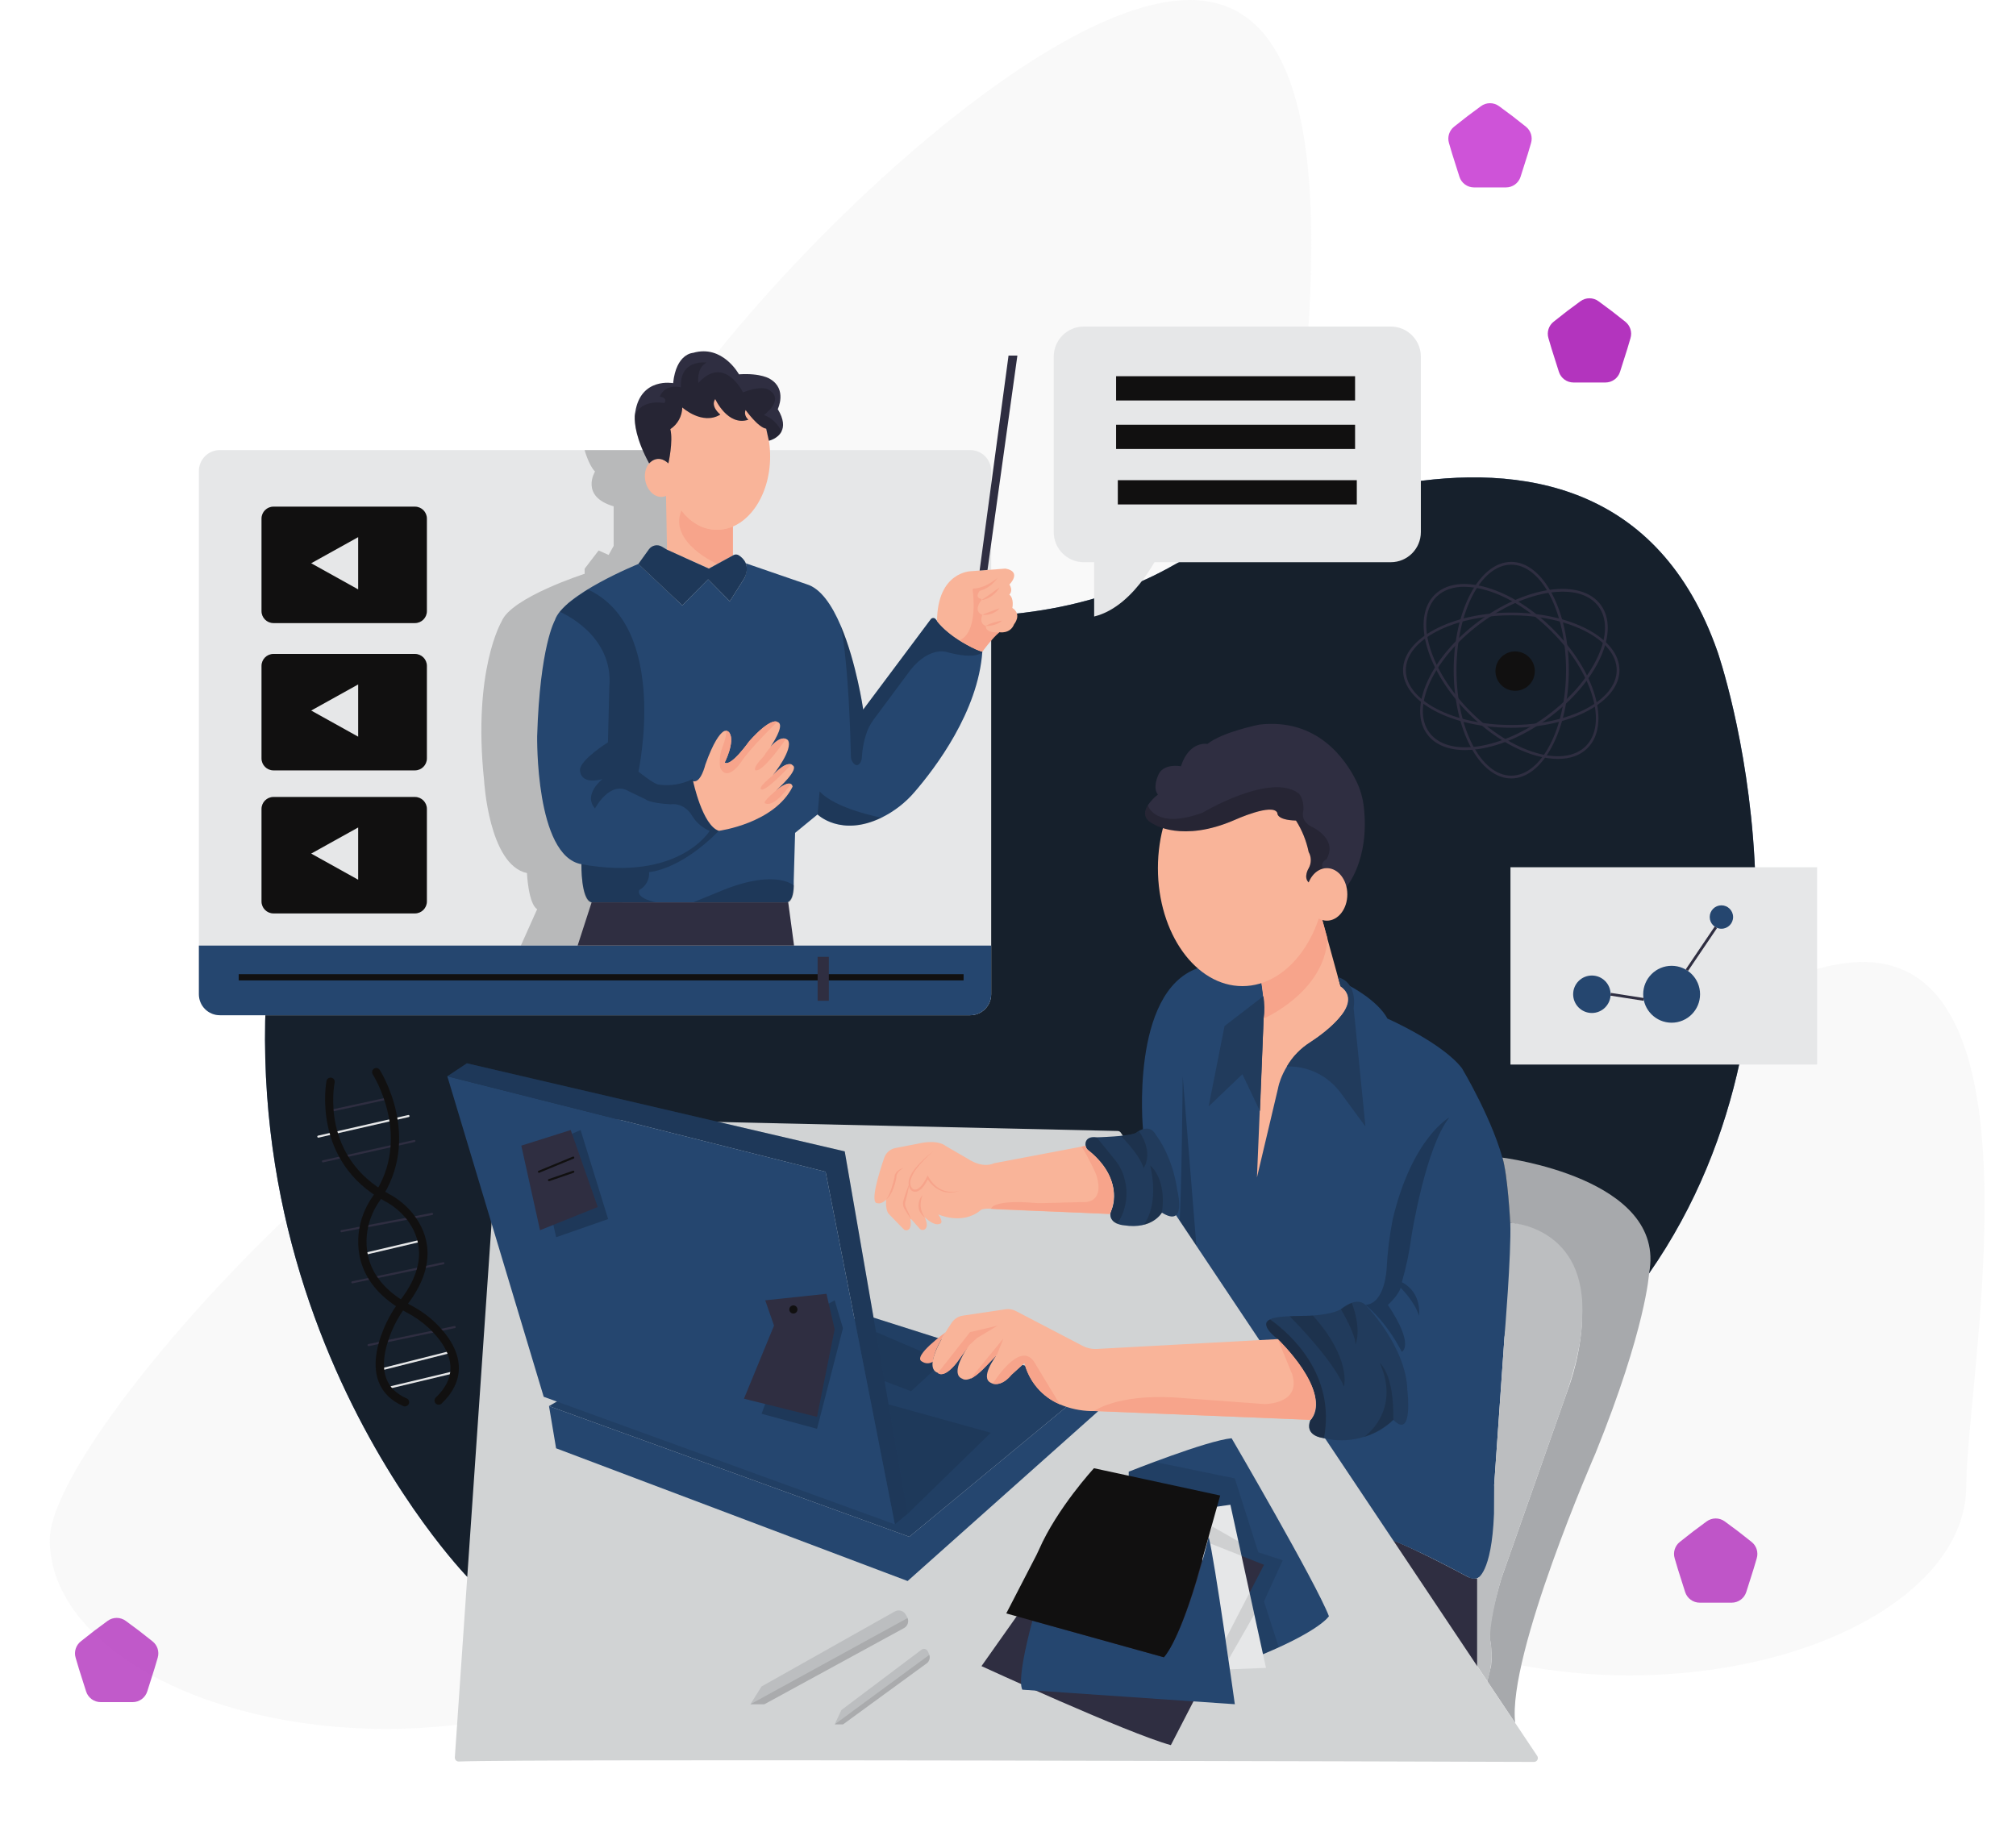 <svg width="527" height="481" viewBox="0 0 527 481" fill="none" xmlns="http://www.w3.org/2000/svg">
<path d="M387.117 27.768C388.532 26.718 390.468 26.718 391.883 27.768L395.363 30.35L398.868 33.108C400.155 34.121 400.695 35.816 400.23 37.386L399.393 40.215L397.492 46.209C396.965 47.871 395.423 49 393.68 49H389.5H385.32C383.577 49 382.035 47.871 381.508 46.209L379.607 40.215L378.77 37.386C378.305 35.816 378.845 34.121 380.132 33.108L383.637 30.35L387.117 27.768Z" fill="#C128CE" fill-opacity="0.8"/>
<path d="M338 137C338 164.338 298.601 186.5 250 186.5C201.399 186.5 162 164.338 162 137C162 109.662 262.399 0 311 0C359.601 0 338 109.662 338 137Z" fill="#D9D9D9" fill-opacity="0.16"/>
<path d="M514 388.5C514 415.838 474.601 438 426 438C377.399 438 338 415.838 338 388.5C338 361.162 438.399 251.5 487 251.5C535.601 251.5 514 361.162 514 388.5Z" fill="#D9D9D9" fill-opacity="0.16"/>
<path d="M189 402.5C189 429.838 149.601 452 101 452C52.399 452 13 429.838 13 402.5C13 375.162 113.399 265.5 162 265.5C210.601 265.5 189 375.162 189 402.5Z" fill="#D9D9D9" fill-opacity="0.16"/>
<path d="M122.145 412.23C122.145 412.23 45.447 333.519 76.814 214.132C76.814 214.132 93.602 108.678 194.356 151.96C194.356 151.96 257.145 174.877 305.331 148.567C305.331 148.567 418.351 82.654 448.987 170.4C448.987 170.4 480.732 261.605 431.085 332.903L122.145 412.23Z" fill="#25466F"/>
<path opacity="0.7" d="M122.145 412.23C122.145 412.23 45.447 333.519 76.814 214.132C76.814 214.132 93.602 108.678 194.356 151.96C194.356 151.96 257.145 174.877 305.331 148.567C305.331 148.567 418.351 82.654 448.987 170.4C448.987 170.4 480.732 261.605 431.085 332.903L122.145 412.23Z" fill="#111010"/>
<path d="M396.072 180.603C398.912 180.603 401.215 178.299 401.215 175.456C401.215 172.613 398.912 170.308 396.072 170.308C393.231 170.308 390.928 172.613 390.928 175.456C390.928 178.299 393.231 180.603 396.072 180.603Z" fill="#111010"/>
<path d="M395.055 190.265C379.454 190.265 366.768 183.509 366.768 175.206C366.768 166.903 379.454 160.147 395.055 160.147C410.657 160.147 423.342 166.903 423.342 175.206C423.342 183.509 410.62 190.265 395.055 190.265ZM395.055 160.866C379.837 160.866 367.493 167.299 367.493 175.206C367.493 183.113 379.837 189.54 395.055 189.54C410.273 189.54 422.618 183.107 422.618 175.206C422.618 167.305 410.224 160.866 395.055 160.866Z" fill="#2F2E41"/>
<path d="M395.055 203.514C386.758 203.514 380.008 190.813 380.008 175.206C380.008 159.599 386.758 146.898 395.055 146.898C403.352 146.898 410.103 159.593 410.103 175.206C410.103 190.819 403.322 203.514 395.055 203.514ZM395.055 147.623C387.142 147.623 380.732 159.995 380.732 175.206C380.732 190.417 387.142 202.789 395.055 202.789C402.968 202.789 409.378 190.417 409.378 175.206C409.378 159.995 402.926 147.623 395.055 147.623Z" fill="#2F2E41"/>
<path d="M383.003 196.101C378.565 196.101 375.089 194.681 373.087 191.97C367.943 185.081 373.921 171.868 386.418 162.529C392.444 158.027 399.067 155.073 405.075 154.208C411.083 153.343 415.891 154.713 418.412 158.082C420.932 161.451 420.901 166.391 418.338 171.983C415.776 177.576 411.101 183.022 405.075 187.524C399.048 192.025 392.426 194.98 386.424 195.845C385.291 196.011 384.148 196.096 383.003 196.101ZM408.496 154.677C407.385 154.682 406.277 154.766 405.178 154.927C399.286 155.773 392.779 158.679 386.85 163.108C374.675 172.215 368.759 184.965 373.665 191.538C376.015 194.687 380.507 195.961 386.32 195.126C392.133 194.291 398.714 191.374 404.642 186.945C410.571 182.516 415.204 177.088 417.681 171.679C420.159 166.269 420.183 161.67 417.833 158.521C415.952 155.999 412.708 154.677 408.496 154.677Z" fill="#2F2E41"/>
<path d="M407.23 198.409C400.418 198.409 391.525 194.145 383.977 186.585C378.663 181.267 374.791 175.127 373.075 169.303C371.358 163.479 372.021 158.515 374.998 155.536C377.975 152.557 382.857 151.881 388.749 153.617C394.641 155.353 400.704 159.203 406.024 164.527C411.338 169.845 415.21 175.986 416.92 181.809C418.631 187.633 417.979 192.598 415.003 195.571C413.11 197.508 410.401 198.409 407.23 198.409ZM382.784 153.397C379.74 153.397 377.263 154.293 375.479 156.047C372.703 158.831 372.082 163.461 373.738 169.096C375.394 174.731 379.217 180.835 384.458 186.074C395.262 196.838 408.721 200.846 414.534 195.071C417.31 192.293 417.931 187.658 416.269 182.023C414.607 176.388 410.79 170.284 405.549 165.051C400.321 159.812 394.294 156.005 388.591 154.323C386.716 153.745 384.769 153.437 382.808 153.41L382.784 153.397Z" fill="#2F2E41"/>
<path d="M363.56 85.371H283.32C278.976 85.371 275.455 88.895 275.455 93.241V139.112C275.455 143.459 278.976 146.983 283.32 146.983H363.56C367.904 146.983 371.425 143.459 371.425 139.112V93.241C371.425 88.895 367.904 85.371 363.56 85.371Z" fill="#E6E7E8"/>
<path d="M286.022 161.177V143.06H303.827C303.827 143.06 297.186 158.46 286.022 161.177Z" fill="#E6E7E8"/>
<path d="M354.229 98.359H291.756V104.7H354.229V98.359Z" fill="#111010"/>
<path d="M354.229 111.042H291.756V117.383H354.229V111.042Z" fill="#111010"/>
<path d="M354.679 125.54H292.207V131.881H354.679V125.54Z" fill="#111010"/>
<path d="M475.01 226.73H394.848V278.315H475.01V226.73Z" fill="#E6E7E8"/>
<path d="M436.977 267.374C441.082 267.374 444.41 264.044 444.41 259.936C444.41 255.828 441.082 252.498 436.977 252.498C432.873 252.498 429.545 255.828 429.545 259.936C429.545 264.044 432.873 267.374 436.977 267.374Z" fill="#25466F"/>
<path d="M449.992 242.806C451.679 242.806 453.047 241.437 453.047 239.748C453.047 238.059 451.679 236.69 449.992 236.69C448.304 236.69 446.936 238.059 446.936 239.748C446.936 241.437 448.304 242.806 449.992 242.806Z" fill="#25466F"/>
<path d="M416.129 264.834C418.832 264.834 421.023 262.641 421.023 259.936C421.023 257.231 418.832 255.038 416.129 255.038C413.426 255.038 411.235 257.231 411.235 259.936C411.235 262.641 413.426 264.834 416.129 264.834Z" fill="#25466F"/>
<path d="M421.08 259.58L420.969 260.296L429.624 261.642L429.736 260.925L421.08 259.58Z" fill="#2F2E41"/>
<path d="M448.246 242.227L440.658 253.446L441.258 253.853L448.846 242.633L448.246 242.227Z" fill="#2F2E41"/>
<path d="M86.169 290.742C86.134 290.746 86.099 290.742 86.065 290.732C86.031 290.722 85.999 290.705 85.972 290.683C85.945 290.661 85.922 290.633 85.905 290.602C85.888 290.571 85.878 290.537 85.874 290.502C85.871 290.466 85.874 290.431 85.884 290.397C85.894 290.363 85.911 290.332 85.933 290.304C85.956 290.277 85.983 290.254 86.014 290.237C86.045 290.22 86.08 290.21 86.115 290.206L101.424 286.88C101.461 286.866 101.5 286.86 101.539 286.863C101.579 286.866 101.617 286.877 101.651 286.896C101.686 286.914 101.716 286.941 101.74 286.972C101.763 287.003 101.78 287.04 101.788 287.078C101.796 287.117 101.797 287.156 101.788 287.195C101.78 287.233 101.763 287.269 101.74 287.301C101.716 287.332 101.686 287.359 101.651 287.377C101.617 287.396 101.579 287.407 101.54 287.41L86.23 290.736L86.169 290.742Z" fill="#2F2E41"/>
<path d="M83.211 297.431C83.15 297.43 83.091 297.408 83.044 297.37C82.996 297.331 82.963 297.277 82.949 297.218C82.94 297.183 82.939 297.147 82.944 297.112C82.949 297.077 82.962 297.043 82.981 297.013C82.999 296.983 83.024 296.957 83.053 296.937C83.082 296.916 83.115 296.902 83.15 296.895L106.72 291.51C106.754 291.502 106.791 291.501 106.826 291.507C106.861 291.513 106.895 291.526 106.925 291.545C106.955 291.565 106.981 291.59 107.001 291.619C107.021 291.649 107.035 291.682 107.042 291.717C107.051 291.751 107.053 291.787 107.048 291.822C107.043 291.858 107.03 291.891 107.011 291.922C106.992 291.952 106.968 291.978 106.939 291.998C106.909 292.019 106.876 292.033 106.841 292.04L83.272 297.425L83.211 297.431Z" fill="#E6E7E8"/>
<path d="M84.41 303.894C84.347 303.889 84.287 303.862 84.241 303.817C84.196 303.772 84.167 303.713 84.161 303.649C84.154 303.585 84.17 303.522 84.206 303.468C84.241 303.415 84.294 303.376 84.356 303.358L108.272 298.028C108.342 298.013 108.415 298.027 108.475 298.066C108.536 298.104 108.579 298.165 108.595 298.235C108.609 298.305 108.596 298.378 108.557 298.439C108.518 298.499 108.457 298.542 108.388 298.558L84.471 303.888L84.41 303.894Z" fill="#2F2E41"/>
<path d="M89.268 322.145C89.205 322.145 89.144 322.123 89.095 322.083C89.046 322.043 89.013 321.988 89 321.926C88.993 321.891 88.993 321.854 89.001 321.819C89.008 321.784 89.022 321.751 89.043 321.721C89.063 321.692 89.089 321.666 89.12 321.647C89.15 321.628 89.184 321.615 89.219 321.609L112.898 317.101C112.969 317.089 113.042 317.105 113.101 317.146C113.161 317.187 113.201 317.25 113.215 317.321C113.226 317.391 113.209 317.464 113.168 317.523C113.127 317.582 113.066 317.623 112.996 317.637L89.317 322.139L89.268 322.145Z" fill="#2F2E41"/>
<path d="M94.996 328.164C94.935 328.164 94.876 328.144 94.829 328.106C94.781 328.068 94.748 328.016 94.734 327.957C94.718 327.887 94.729 327.813 94.767 327.751C94.805 327.689 94.865 327.645 94.935 327.628L110.153 324.052C110.224 324.037 110.298 324.051 110.359 324.089C110.42 324.128 110.464 324.189 110.482 324.259C110.49 324.293 110.491 324.329 110.485 324.364C110.479 324.399 110.467 324.432 110.448 324.462C110.43 324.492 110.405 324.518 110.376 324.539C110.348 324.559 110.315 324.574 110.281 324.582L95.057 328.164H94.996Z" fill="#E6E7E8"/>
<path d="M92.111 335.529C92.048 335.53 91.987 335.51 91.938 335.471C91.889 335.432 91.856 335.377 91.843 335.316C91.828 335.245 91.843 335.171 91.883 335.11C91.923 335.05 91.985 335.007 92.056 334.993L115.85 329.991C115.921 329.979 115.994 329.994 116.054 330.033C116.114 330.073 116.157 330.134 116.173 330.205C116.187 330.276 116.173 330.35 116.133 330.41C116.093 330.471 116.031 330.513 115.96 330.527L92.165 335.504L92.111 335.529Z" fill="#2F2E41"/>
<path d="M96.371 351.922C96.3 351.929 96.23 351.908 96.174 351.863C96.119 351.818 96.084 351.752 96.076 351.681C96.069 351.61 96.09 351.539 96.135 351.484C96.18 351.428 96.246 351.393 96.317 351.386L118.797 346.677C118.866 346.662 118.938 346.676 118.998 346.715C119.057 346.754 119.098 346.814 119.113 346.884C119.122 346.919 119.124 346.955 119.118 346.991C119.112 347.026 119.099 347.06 119.08 347.09C119.06 347.121 119.035 347.147 119.005 347.167C118.975 347.187 118.942 347.2 118.906 347.207L96.426 351.922H96.371Z" fill="#2F2E41"/>
<path d="M99.348 358.367C99.288 358.367 99.23 358.348 99.183 358.311C99.135 358.275 99.101 358.224 99.086 358.166C99.07 358.096 99.08 358.022 99.117 357.959C99.153 357.897 99.212 357.851 99.281 357.831L117.884 353.14C117.918 353.131 117.954 353.129 117.989 353.134C118.024 353.139 118.058 353.151 118.088 353.169C118.119 353.188 118.145 353.212 118.167 353.24C118.188 353.268 118.203 353.301 118.212 353.335C118.221 353.369 118.223 353.405 118.218 353.44C118.213 353.476 118.201 353.509 118.183 353.54C118.165 353.57 118.141 353.597 118.112 353.618C118.084 353.64 118.052 353.655 118.017 353.664L99.415 358.367H99.348Z" fill="#E6E7E8"/>
<path d="M101.107 363.204C101.047 363.204 100.988 363.184 100.94 363.146C100.893 363.108 100.859 363.056 100.846 362.997C100.829 362.926 100.841 362.852 100.879 362.791C100.916 362.729 100.976 362.685 101.046 362.668L118.699 358.458C118.734 358.449 118.77 358.447 118.806 358.453C118.841 358.458 118.875 358.47 118.906 358.489C118.937 358.508 118.963 358.532 118.984 358.562C119.005 358.591 119.02 358.624 119.028 358.659C119.044 358.729 119.033 358.803 118.995 358.865C118.957 358.927 118.897 358.971 118.827 358.988L101.174 363.198L101.107 363.204Z" fill="#E6E7E8"/>
<path d="M359.823 401.46L386.162 438.254V412.626C385.356 412.741 384.534 412.629 383.788 412.303C383.788 412.303 363.53 401.302 359.823 401.46Z" fill="#2F2E41"/>
<path d="M298.787 295.189C298.787 295.189 295.391 259.455 313.068 253.126L352.926 257.81C352.926 257.81 360.127 261.52 362.696 266.302C362.696 266.302 377.043 272.619 382.175 279.29C382.175 279.29 390.697 293.484 393.284 304.765C393.284 304.765 397.216 327.335 393.284 349.564L390.593 388.198C390.593 388.198 391.689 406.187 387.41 411.767C386.97 412.273 386.364 412.605 385.701 412.703C385.038 412.802 384.362 412.66 383.794 412.303C378.845 409.623 365.204 402.422 359.829 401.46C359.829 401.46 353.188 399.09 336.387 370.91L307.279 317.619L298.787 295.189Z" fill="#25466F"/>
<path opacity="0.2" d="M309.172 281.379C309.172 281.379 308.892 312.904 308.32 319.526L312.921 327.945L309.172 281.379Z" fill="black"/>
<path d="M392.736 302.646C392.736 302.646 435.803 307.97 431.085 332.879C431.085 332.879 430.318 347.225 417.085 379.907C417.085 379.907 394.008 432.644 396.084 450.45L388.779 439.527L389.784 435.488C390.005 433.254 389.925 431 389.546 428.788C389.546 428.788 388.445 426.18 392.468 412.638L410.121 362.534C410.121 362.534 424.487 324.436 394.787 319.684C394.8 319.672 394.1 306.843 392.736 302.646Z" fill="#A7A9AC"/>
<path d="M394.8 319.672C394.8 319.672 415.118 320.574 413.578 344.941C413.578 344.941 413.877 351.891 409.11 365.421L392.48 412.626C392.48 412.626 389.218 423.634 389.558 428.775C390.224 432.366 389.96 436.068 388.792 439.527L386.162 435.586V412.626C386.162 412.626 389.93 411.505 390.545 395.77L390.587 388.198L391.232 378.957L393.278 349.564C393.278 349.564 395.104 327.762 394.8 319.672Z" fill="#BCBEC0"/>
<path d="M118.9 459.447L130.344 293.002C130.361 292.742 130.478 292.498 130.671 292.322C130.864 292.146 131.118 292.051 131.379 292.058L292.183 295.683C292.345 295.686 292.504 295.729 292.646 295.808C292.788 295.886 292.909 295.998 292.998 296.133L401.836 459.057C401.94 459.209 402 459.387 402.01 459.57C402.02 459.753 401.979 459.936 401.892 460.098C401.806 460.26 401.676 460.395 401.518 460.489C401.36 460.583 401.18 460.631 400.996 460.629C377.256 460.55 138.543 459.776 119.947 460.526C119.805 460.532 119.664 460.508 119.532 460.456C119.4 460.404 119.28 460.324 119.181 460.222C119.082 460.12 119.006 459.998 118.958 459.865C118.909 459.731 118.89 459.589 118.9 459.447Z" fill="#D1D3D4"/>
<path d="M283.849 298.564C284.087 297.784 284.799 297.072 286.692 297.346C286.692 297.346 295.184 297.151 296.985 296.158C296.985 296.158 300.419 293.319 302.19 296.767C302.19 296.767 306.451 301.982 307.754 311.217C307.754 311.217 310.359 321.164 303.73 317.022C303.73 317.022 301.246 321.518 293.79 320.336C293.79 320.336 291.154 320.178 290.411 318.411C290.296 318.119 290.242 317.806 290.251 317.492C290.261 317.177 290.334 316.869 290.466 316.583C291.239 314.829 293.297 308.201 284.562 300.806C284.238 300.542 283.998 300.189 283.872 299.791C283.746 299.393 283.738 298.967 283.849 298.564Z" fill="#25466F"/>
<path opacity="0.2" d="M283.849 298.564C284.087 297.784 284.799 297.072 286.692 297.346C286.692 297.346 295.184 297.151 296.985 296.158C296.985 296.158 300.419 293.319 302.19 296.767C302.19 296.767 306.451 301.982 307.754 311.217C307.754 311.217 310.359 321.164 303.73 317.022C303.73 317.022 301.246 321.518 293.79 320.336C293.79 320.336 291.154 320.178 290.411 318.411C290.296 318.119 290.242 317.806 290.251 317.492C290.261 317.177 290.334 316.869 290.466 316.583C291.239 314.829 293.297 308.201 284.562 300.806C284.238 300.542 283.998 300.189 283.872 299.791C283.746 299.393 283.738 298.967 283.849 298.564Z" fill="#111010"/>
<path opacity="0.2" d="M286.704 297.37L291.47 303.249C292.582 304.606 293.399 306.181 293.869 307.872C294.474 309.889 294.627 312.014 294.318 314.097C294.009 316.18 293.244 318.168 292.079 319.922C292.079 319.922 290.862 319.8 290.405 318.094C290.264 317.543 290.315 316.961 290.551 316.443C291.16 314.994 292.335 310.961 288.908 305.533C288.908 305.533 286.589 302.329 284.574 300.794C284.574 300.794 282.869 299.222 284.196 297.943C284.184 297.943 284.817 297.437 286.704 297.37Z" fill="#111010"/>
<path opacity="0.2" d="M293.029 296.986C293.029 296.986 297.935 301.86 298.939 305.362C298.939 305.362 301.794 301.707 297.722 295.695C297.722 295.695 296.821 296.73 292.737 297.017" fill="#111010"/>
<path opacity="0.2" d="M300.656 304.662C300.656 304.662 303.279 314.147 299.006 320.202C300.923 319.775 302.609 318.642 303.73 317.028C303.73 317.028 305.27 308.92 300.656 304.662Z" fill="#111010"/>
<path d="M283.77 299.575L259.829 304.12C259.829 304.12 257.109 305.655 252.963 302.932L247.168 299.575C247.168 299.575 245.275 297.748 239.833 299.027L234.081 300.142C233.412 300.267 232.788 300.568 232.272 301.013C231.757 301.458 231.369 302.032 231.147 302.676C229.789 306.642 227.269 314.744 229.418 314.561C229.418 314.561 230.362 314.92 231.664 313.617C231.664 313.617 231.311 316.456 232.492 317.522L236.187 321.329C236.29 321.437 236.415 321.522 236.554 321.577C236.693 321.631 236.843 321.655 236.992 321.645C237.141 321.636 237.286 321.594 237.418 321.523C237.549 321.451 237.663 321.352 237.751 321.231C238.031 320.811 238.202 320.086 238.001 318.795C237.995 318.773 237.997 318.75 238.007 318.73C238.016 318.71 238.032 318.693 238.052 318.683C238.072 318.673 238.094 318.67 238.116 318.675C238.138 318.68 238.158 318.692 238.171 318.709L240.436 321.244C240.571 321.394 240.749 321.5 240.946 321.545C241.144 321.591 241.35 321.575 241.538 321.5C242.146 321.244 242.755 320.476 241.726 318.21C241.726 318.21 244.088 320.683 245.75 319.922C245.75 319.922 246.815 319.751 245.275 317.485C245.275 317.485 251.362 320.33 256.177 316.541C256.177 316.541 256.518 315.59 260.773 316.181L290.119 317.369C290.119 317.369 294.739 308.841 284.562 300.781C284.306 300.71 284.085 300.549 283.94 300.327C283.794 300.105 283.734 299.838 283.77 299.575Z" fill="#F9B499"/>
<path d="M259.044 316.023C259.044 316.023 259.373 313.55 270.439 314.488C271.061 314.543 271.685 314.561 272.308 314.543L282.814 314.275C282.814 314.275 288.147 315.012 286.99 308.743C286.789 307.711 286.449 306.711 285.98 305.771C285.073 303.907 283.253 300.288 282.65 299.789L283.77 299.575C283.77 299.575 283.709 300.087 284.561 300.794C284.561 300.794 294.234 307.811 290.119 317.381L259.044 316.023Z" fill="#F7A48B"/>
<path d="M231.664 313.592C231.975 313.17 232.235 312.712 232.437 312.228C232.65 311.753 232.839 311.265 233.003 310.772C233.168 310.279 233.326 309.779 233.466 309.279C233.606 308.78 233.722 308.268 233.85 307.757V307.842C233.831 307.512 233.903 307.184 234.057 306.891C234.198 306.616 234.387 306.368 234.617 306.16C234.838 305.963 235.086 305.797 235.353 305.667C235.614 305.539 235.887 305.437 236.169 305.362C235.924 305.507 235.686 305.663 235.457 305.832C235.236 306.001 235.032 306.19 234.848 306.398C234.68 306.599 234.545 306.825 234.446 307.068C234.357 307.293 234.318 307.534 234.33 307.775V307.86C234.233 308.384 234.111 308.908 233.977 309.426C233.828 309.942 233.651 310.451 233.448 310.949C233.245 311.448 232.997 311.927 232.705 312.38C232.432 312.842 232.079 313.252 231.664 313.592Z" fill="#F7A48B"/>
<path d="M243.918 301.013C243.126 301.701 242.359 302.414 241.635 303.169C240.905 303.908 240.224 304.694 239.596 305.521C238.967 306.329 238.469 307.231 238.123 308.195C237.964 308.657 237.914 309.149 237.977 309.633C238.06 310.098 238.288 310.524 238.628 310.851C238.782 310.947 238.958 310.999 239.139 311.003C239.35 311.007 239.558 310.961 239.748 310.869C240.143 310.675 240.495 310.404 240.783 310.071C241.091 309.722 241.366 309.345 241.605 308.944C241.86 308.555 242.073 308.128 242.292 307.726L242.512 307.306L242.737 307.72C243.125 308.419 243.609 309.061 244.173 309.627C244.738 310.2 245.399 310.668 246.127 311.01C246.857 311.358 247.651 311.553 248.459 311.582C248.865 311.602 249.273 311.586 249.676 311.533C250.084 311.485 250.48 311.369 250.894 311.296C250.498 311.405 250.108 311.564 249.676 311.637C249.276 311.722 248.868 311.769 248.459 311.777C248.039 311.788 247.619 311.76 247.205 311.692C246.787 311.606 246.38 311.48 245.987 311.314C245.204 310.986 244.485 310.522 243.863 309.943C243.238 309.363 242.706 308.689 242.286 307.945H242.731C242.521 308.387 242.29 308.818 242.037 309.237C241.79 309.669 241.502 310.077 241.178 310.455C240.846 310.856 240.43 311.18 239.961 311.405C239.699 311.535 239.408 311.593 239.117 311.571C238.825 311.55 238.545 311.45 238.305 311.284C237.893 310.871 237.622 310.338 237.532 309.761C237.464 309.2 237.526 308.63 237.715 308.098C238.083 307.084 238.634 306.147 239.34 305.332C240.01 304.515 240.741 303.749 241.525 303.042C242.283 302.32 243.082 301.642 243.918 301.013Z" fill="#F7A48B"/>
<path d="M237.697 309.474C237.581 310.297 237.429 311.107 237.246 311.911C237.064 312.715 236.838 313.531 236.637 314.281C236.569 314.642 236.59 315.014 236.698 315.365C236.832 315.736 236.993 316.096 237.179 316.443C237.538 317.187 237.861 317.942 238.153 318.716C237.674 318.045 237.224 317.357 236.802 316.65C236.561 316.296 236.357 315.919 236.193 315.524C236.049 315.09 236.014 314.628 236.09 314.177C236.309 313.337 236.546 312.587 236.808 311.795C237.07 311.003 237.398 310.236 237.697 309.474Z" fill="#F7A48B"/>
<path d="M241.726 318.21C241.263 317.909 240.876 317.504 240.597 317.027C240.318 316.55 240.155 316.014 240.119 315.463C240.084 314.911 240.159 314.358 240.338 313.836C240.428 313.58 240.538 313.331 240.667 313.093C240.807 312.864 240.962 312.644 241.13 312.435C241.069 312.697 240.984 312.947 240.917 313.196C240.85 313.446 240.789 313.69 240.758 313.94C240.667 314.427 240.638 314.925 240.673 315.42C240.708 315.913 240.817 316.397 240.996 316.858C241.18 317.338 241.426 317.793 241.726 318.21Z" fill="#F7A48B"/>
<path d="M285.176 368.887H285.158" stroke="#ED1C24" stroke-miterlimit="10"/>
<path opacity="0.2" d="M356.938 341.145C356.938 341.145 362.185 345.129 366.446 353.426C366.446 353.426 369.958 351.83 362.793 341.145C362.793 341.145 365.502 338.751 366.141 336.674C366.141 336.674 369.794 340.189 370.926 343.984C370.926 343.984 371.881 338.081 366.458 335.212C367.62 331.187 368.472 327.08 369.008 322.925C369.008 322.925 372.697 299.776 378.894 292.131C378.894 292.131 369.154 297.401 364.066 318.777C363.229 323.042 362.698 327.362 362.477 331.703C362.477 331.703 362.087 340.823 356.938 341.145Z" fill="black"/>
<path d="M364.224 371.202C361.831 373.436 358.924 375.045 355.76 375.884C352.597 376.724 349.275 376.769 346.09 376.015L345.737 375.923C345.737 375.923 340.868 375.412 342.572 371.202C342.572 371.202 349.396 366.365 334.013 350.082C334.013 350.082 328.851 346.33 332.017 344.941C332.121 344.89 332.229 344.847 332.339 344.813C332.339 344.813 332.82 344.015 341.592 344.015C341.592 344.015 347.679 343.911 350.522 342.285C350.522 342.285 354.424 338.794 356.938 341.139C356.938 341.139 367.62 351.989 367.894 363.478C367.913 363.496 369.489 376.526 364.224 371.202Z" fill="#25466F"/>
<path opacity="0.2" d="M364.224 371.202C361.831 373.436 358.924 375.045 355.76 375.884C352.597 376.724 349.275 376.769 346.09 376.015L345.737 375.923C345.737 375.923 340.868 375.412 342.572 371.202C342.572 371.202 349.396 366.365 334.013 350.082C334.013 350.082 328.851 346.33 332.017 344.941C332.121 344.89 332.229 344.847 332.339 344.813C332.339 344.813 332.82 344.015 341.592 344.015C341.592 344.015 347.679 343.911 350.522 342.285C350.522 342.285 354.424 338.794 356.938 341.139C356.938 341.139 367.62 351.989 367.894 363.478C367.913 363.496 369.489 376.526 364.224 371.202Z" fill="#111010"/>
<path opacity="0.3" d="M346.09 376.015L345.737 375.923C345.737 375.923 340.868 375.412 342.572 371.202C342.572 371.202 349.396 366.365 334.013 350.082C334.013 350.082 328.851 346.33 332.017 344.941C337.288 348.717 349.231 359.311 346.09 376.015Z" fill="#111010"/>
<path opacity="0.2" d="M337.118 344.106C337.118 344.106 348.446 355.345 351.313 362.521C351.313 362.521 353.425 355.339 343.199 343.935L337.118 344.106Z" fill="#111010"/>
<path opacity="0.2" d="M350.522 342.285C350.522 342.285 354.344 348.644 354.344 351.514C354.344 351.514 356.055 347.725 353.364 340.603C352.361 341.063 351.408 341.627 350.522 342.285Z" fill="#111010"/>
<path opacity="0.2" d="M356.566 375.68C356.566 375.68 366.306 369.143 360.742 356.424C360.742 356.424 364.449 359.134 364.224 371.214C362.086 373.323 359.453 374.858 356.566 375.68Z" fill="#111010"/>
<path d="M226.655 343.935L285.158 362.521L237.697 401.771L143.516 367.608L152.659 362.302L226.655 343.935Z" fill="#25466F"/>
<path opacity="0.1" d="M226.655 343.935L285.158 362.521L237.697 401.771L143.516 367.608L152.659 362.302L226.655 343.935Z" fill="black"/>
<path d="M143.516 367.608L145.367 378.64L237.258 413.339L288.567 367.608L285.158 362.521L237.697 401.771L143.516 367.608Z" fill="#25466F"/>
<path d="M116.934 281.379L122.047 277.986L220.817 301.013L237.258 395.776L233.917 398.518L215.819 306.343L116.934 281.379Z" fill="#25466F"/>
<path opacity="0.2" d="M116.934 281.379L122.047 277.986L220.817 301.013L237.258 395.776L233.917 398.518L215.819 306.343L116.934 281.379Z" fill="black"/>
<path opacity="0.1" d="M237.258 395.776L259.002 374.577L232.297 367.157L237.258 395.776Z" fill="black"/>
<path opacity="0.1" d="M231.238 361.078L238.171 363.728L246.699 355.814L229.016 348.248L231.238 361.078Z" fill="black"/>
<path d="M236.333 425.632L199.81 445.558H196.158L199.08 440.904L233.904 421.301C234.385 421.03 234.954 420.959 235.486 421.105C236.018 421.251 236.472 421.602 236.747 422.08L237.131 422.751C237.174 422.827 237.213 422.907 237.246 422.988C237.446 423.464 237.463 423.997 237.295 424.485C237.126 424.973 236.784 425.381 236.333 425.632Z" fill="#BCBEC0"/>
<path opacity="0.1" d="M236.333 425.632L199.81 445.558H196.158L237.246 423.019C237.438 423.491 237.45 424.017 237.282 424.498C237.114 424.979 236.777 425.382 236.333 425.632Z" fill="black"/>
<path d="M242.372 434.77L220.385 450.815H218.187L219.946 447.069L240.917 431.279C241.525 430.828 242.28 431.109 242.627 431.888L242.858 432.43C242.858 432.497 242.907 432.558 242.932 432.625C243.061 432.998 243.077 433.401 242.977 433.783C242.877 434.164 242.667 434.508 242.372 434.77Z" fill="#BCBEC0"/>
<path opacity="0.1" d="M242.372 434.77L220.385 450.815H218.187L242.932 432.644C243.057 433.014 243.071 433.413 242.971 433.791C242.872 434.169 242.663 434.509 242.372 434.77Z" fill="black"/>
<path d="M295.062 384.756C295.062 384.756 315.478 376.606 321.955 376.015C321.955 376.015 344.081 413.893 347.393 422.537C347.393 422.537 345.232 426.192 330.16 432.479L295.062 387.4V384.756Z" fill="#25466F"/>
<path opacity="0.1" d="M295.062 385.81V384.756L301.758 382.186L322.795 386.511L328.937 405.84L335.328 407.911L330.416 418.669L334.287 430.676L330.16 432.479L295.062 387.37V385.81Z" fill="black"/>
<path d="M329.369 254.618C329.369 254.618 330.946 263.457 330.319 266.302L328.578 307.83L334.105 284.462C334.105 284.462 335.17 277.761 341.957 272.887C342.164 272.741 342.371 272.601 342.566 272.467C344.629 271.139 357.236 262.671 350.412 257.847L345.171 238.786L329.369 254.618Z" fill="#F9B499"/>
<path d="M329.369 254.618C329.369 254.618 331.025 262.83 330.318 266.302C330.318 266.302 346.303 259.376 347.009 245.353L345.183 238.749L329.369 254.618Z" fill="#F7A48B"/>
<path d="M324.773 257.81C336.97 257.81 346.857 244.004 346.857 226.974C346.857 209.943 336.97 196.137 324.773 196.137C312.576 196.137 302.689 209.943 302.689 226.974C302.689 244.004 312.576 257.81 324.773 257.81Z" fill="#F9B499"/>
<path d="M351.97 231.841L344.842 230.988L342.097 230.696C340.648 229.325 342.097 227.004 342.097 227.004C342.464 226.353 342.656 225.619 342.656 224.872C342.656 224.125 342.464 223.391 342.097 222.74C341.497 219.825 340.375 217.044 338.786 214.528C333.581 214.376 333.916 212.548 333.916 212.548C332.814 209.783 322.722 214.376 322.722 214.376C309.014 220.34 301.599 215.466 301.599 215.466C298.726 214.108 299.037 212.146 300.047 210.538C300.771 209.466 301.663 208.518 302.689 207.73C301.252 205.988 302.689 202.856 302.689 202.856C303.906 199.384 308.703 200.334 308.703 200.334C310.907 193.542 315.642 194.492 315.642 194.492C319.587 191.331 329.211 189.436 329.211 189.436C344.27 187.7 351.672 198.379 354.545 204.184C355.591 206.326 356.258 208.632 356.518 211.001C358.082 224.903 351.97 231.841 351.97 231.841Z" fill="#2F2E41"/>
<path opacity="0.2" d="M346.79 224.604C346.79 224.604 344.964 225.433 345.889 227.096L344.842 230.994L342.097 230.696C340.648 229.325 342.097 227.004 342.097 227.004C342.464 226.353 342.656 225.619 342.656 224.872C342.656 224.125 342.464 223.391 342.097 222.74C341.497 219.825 340.375 217.044 338.786 214.528C333.581 214.376 333.916 212.548 333.916 212.548C332.814 209.783 322.722 214.376 322.722 214.376C309.014 220.34 301.599 215.466 301.599 215.466C298.726 214.108 299.037 212.146 300.047 210.538C300.12 210.764 302.141 216.959 314.382 212.463C314.382 212.463 332.035 201.882 339.467 207.407C339.467 207.407 340.892 208.674 340.728 211.83C340.728 211.83 339.717 214.492 342.779 216.094C342.779 216.076 349.852 219.207 346.79 224.604Z" fill="black"/>
<path d="M346.857 240.698C349.809 240.698 352.202 237.625 352.202 233.833C352.202 230.041 349.809 226.968 346.857 226.968C343.906 226.968 341.513 230.041 341.513 233.833C341.513 237.625 343.906 240.698 346.857 240.698Z" fill="#F9B499"/>
<path d="M330.264 260.43L320.104 268.251L315.953 289.262L324.773 280.831L329.369 290.486L330.318 266.302C330.604 264.354 330.586 262.372 330.264 260.43Z" fill="#25466F"/>
<path opacity="0.2" d="M330.264 260.43L320.104 268.251L315.953 289.262L324.773 280.831L329.369 290.486L330.318 266.302C330.604 264.354 330.586 262.372 330.264 260.43Z" fill="#111010"/>
<path d="M336.381 278.851C336.381 278.851 344.788 277.943 350.674 285.991L356.938 294.519L353.851 263.549C353.851 263.549 355.069 257.079 349.785 255.471L350.43 257.822C350.43 257.822 355.16 260.46 350.394 265.796C350.394 265.796 348.05 268.915 342.584 272.455C340.008 274.026 337.873 276.227 336.381 278.851Z" fill="#25466F"/>
<path opacity="0.2" d="M336.381 278.851C336.381 278.851 344.788 277.943 350.674 285.991L356.938 294.519L353.851 263.549C353.851 263.549 355.069 257.079 349.785 255.471L350.43 257.822C350.43 257.822 355.16 260.46 350.394 265.796C350.394 265.796 348.05 268.915 342.584 272.455C340.008 274.026 337.873 276.227 336.381 278.851Z" fill="#111010"/>
<path d="M247.247 348.267C247.247 348.267 238.287 354.675 241.051 355.979C241.469 356.263 241.963 356.415 242.469 356.415C242.975 356.415 243.469 356.263 243.887 355.979C243.887 355.979 243.954 353.183 247.247 348.267Z" fill="#F7A48B"/>
<path d="M342.572 371.202L285.992 368.906C285.718 368.906 285.444 368.906 285.176 368.906C282.381 368.842 279.623 368.246 277.05 367.151C274.777 366.19 272.758 364.714 271.152 362.84C269.545 360.966 268.395 358.745 267.791 356.35L264.431 359.396C262.203 362.065 260.365 361.985 259.531 361.742C259.36 361.697 259.196 361.627 259.044 361.535C256.098 360.225 260.195 354.73 260.578 354.224L256.926 358.02C253.103 361.839 251.569 360.456 251.569 360.456C248.568 359.329 251.703 354.109 252.939 352.245L250.833 355.254C246.73 360.919 245.147 358.909 245.147 358.909C241.306 357.587 246.413 349.29 248.8 345.781C249.131 345.291 249.561 344.876 250.062 344.561C250.563 344.246 251.124 344.04 251.709 343.954L262.837 342.291C263.77 342.154 264.722 342.316 265.557 342.754L283.07 351.891C284.178 352.469 285.42 352.739 286.668 352.671L334.013 350.094C349.152 365.689 342.572 371.202 342.572 371.202Z" fill="#F9B499"/>
<path d="M245.159 358.958L253.572 348.267L260.761 346.585L255.404 349.802L253.42 351.629L250.023 356.381C250.023 356.381 246.998 360.389 245.159 358.958Z" fill="#F7A48B"/>
<path d="M253.694 360.45L262.155 350.094C262.16 350.086 262.169 350.081 262.179 350.079C262.188 350.077 262.198 350.079 262.206 350.085C262.215 350.091 262.22 350.099 262.222 350.109C262.223 350.119 262.221 350.129 262.216 350.137L260.609 354.188C260.609 354.188 255.556 359.798 253.694 360.45Z" fill="#F7A48B"/>
<path d="M277.05 367.151C274.777 366.19 272.758 364.714 271.152 362.84C269.545 360.966 268.395 358.745 267.791 356.35L264.431 359.396C262.203 362.065 260.365 361.985 259.531 361.742C259.531 361.742 266.55 350.228 270.366 356.089L277.05 367.151Z" fill="#F7A48B"/>
<path d="M342.572 371.202C348.343 363.606 334.013 350.082 334.013 350.082L337.775 359.262C340.271 367.151 330.532 367.078 330.532 367.078L306.694 365.324C291.933 364.544 285.998 368.881 285.998 368.881L342.572 371.202Z" fill="#F7A48B"/>
<path d="M116.934 281.379L142.129 365.171L233.917 398.518L215.819 306.343L116.934 281.379Z" fill="#25466F"/>
<path opacity="0.2" d="M200.577 365.543L199.086 369.612L213.579 373.541L220.354 347.243L218.187 339.951L216.045 341.139L200.577 365.543Z" fill="black"/>
<path opacity="0.2" d="M149.531 296.408L151.771 295.433L158.972 318.71L145.379 323.455L140.351 301.013L149.531 296.408Z" fill="black"/>
<path d="M136.273 299.514L149.19 295.433L156.257 315.566L141.167 321.621L136.273 299.514Z" fill="#2F2E41"/>
<path d="M140.893 306.617C140.839 306.616 140.786 306.599 140.741 306.568C140.696 306.538 140.66 306.496 140.637 306.447C140.611 306.379 140.612 306.303 140.64 306.236C140.669 306.169 140.722 306.116 140.789 306.087L149.744 302.39C149.777 302.376 149.812 302.368 149.848 302.368C149.884 302.368 149.92 302.375 149.953 302.388C149.987 302.402 150.017 302.422 150.043 302.447C150.068 302.473 150.089 302.503 150.103 302.536C150.117 302.569 150.124 302.605 150.124 302.641C150.124 302.677 150.118 302.713 150.104 302.746C150.09 302.779 150.07 302.81 150.045 302.835C150.02 302.861 149.99 302.881 149.957 302.895L140.984 306.593C140.956 306.607 140.925 306.615 140.893 306.617Z" fill="#111010"/>
<path d="M143.516 308.804C143.459 308.804 143.402 308.785 143.356 308.751C143.309 308.718 143.273 308.67 143.255 308.615C143.231 308.547 143.236 308.472 143.268 308.407C143.3 308.342 143.357 308.292 143.425 308.268L149.78 306.081C149.814 306.069 149.85 306.064 149.886 306.065C149.922 306.067 149.957 306.077 149.99 306.093C150.022 306.108 150.051 306.131 150.075 306.158C150.098 306.186 150.116 306.217 150.127 306.252C150.15 306.321 150.145 306.396 150.113 306.461C150.082 306.526 150.025 306.576 149.957 306.599L143.608 308.786L143.516 308.804Z" fill="#111010"/>
<path d="M200.035 339.951L202.336 346.561L194.478 365.677L213.579 370.422L218.187 347.511L216.045 338.252L200.035 339.951Z" fill="#2F2E41"/>
<path d="M207.401 343.412C207.989 343.412 208.466 342.934 208.466 342.346C208.466 341.757 207.989 341.279 207.401 341.279C206.813 341.279 206.336 341.757 206.336 342.346C206.336 342.934 206.813 343.412 207.401 343.412Z" fill="#111010"/>
<path opacity="0.1" d="M269.892 423.719L269.319 425.864L306.451 435.568C306.451 435.568 316.422 411.986 316.902 406.486L315.953 401.771C315.953 401.771 310.042 426.491 304.241 433.277L269.892 423.719Z" fill="black"/>
<path d="M265.752 422.586L256.567 435.586C256.567 435.586 294.916 453.209 306.073 456.243L330.422 409.099L316.422 403.556L265.752 422.586Z" fill="#2F2E41"/>
<path d="M316.416 394.131L321.638 393.401L330.939 436.049L317.669 436.573L312.97 395.776L316.416 394.131Z" fill="#E6E7E8"/>
<path opacity="0.1" d="M320.36 428.562L321.133 433.874L327.89 422.062L326.648 416.373L320.36 428.562Z" fill="black"/>
<path opacity="0.1" d="M316.415 403.537L315.953 401.771L316.902 399.09L323.726 402.977L324.554 406.76L316.415 403.537Z" fill="black"/>
<path d="M269.892 423.719C269.892 423.719 265.697 438.668 267.244 441.745L322.795 445.546C322.795 445.546 317.505 407.625 315.953 401.771C315.953 401.771 310.383 425.687 304.241 433.277L269.892 423.719Z" fill="#25466F"/>
<path d="M263.043 421.812L304.241 433.277C304.241 433.277 307.626 430.231 312.702 413.339L318.966 390.982L285.974 383.849C285.974 383.849 276.338 394.284 271.584 405.17C271.383 405.633 271.176 406.084 270.945 406.528L263.043 421.812Z" fill="#111010"/>
<path d="M51.99 123.146V259.936C51.99 261.39 52.567 262.785 53.595 263.813C54.622 264.841 56.016 265.419 57.469 265.419H253.627C255.08 265.419 256.473 264.841 257.5 263.813C258.528 262.785 259.105 261.39 259.105 259.936V123.146C259.105 121.692 258.528 120.297 257.5 119.269C256.473 118.241 255.08 117.663 253.627 117.663H57.463C56.011 117.665 54.619 118.243 53.593 119.271C52.567 120.299 51.99 121.693 51.99 123.146Z" fill="#E6E7E8"/>
<path opacity="0.2" d="M168.005 117.669H152.818C152.818 117.669 153.962 121.757 155.545 123.274C155.545 123.274 151.533 129.761 160.414 132.375V142.731L159.1 145.088L156.488 143.913L152.836 148.676V150.01C152.836 150.01 133.607 156.181 131.123 162.468C131.123 162.468 123.52 175.194 126.545 204.038C126.545 204.038 127.763 226.115 137.752 228.253C137.752 228.253 138.105 236.27 140.418 237.689L136.157 247.217H151.004L161.601 241.563L180.471 135.969L177.537 117.694L168.005 117.669Z" fill="black"/>
<path d="M51.99 247.211V259.936C51.99 261.39 52.567 262.785 53.595 263.813C54.622 264.841 56.016 265.419 57.469 265.419H253.627C255.08 265.419 256.473 264.841 257.5 263.813C258.528 262.785 259.105 261.39 259.105 259.936V247.211H51.99Z" fill="#25466F"/>
<path d="M62.399 256.312H251.892V254.691L62.399 254.691V256.312Z" fill="#111010"/>
<path d="M213.732 261.636H216.666V250.153H213.732V261.636Z" fill="#2F2E41"/>
<path d="M151.99 225.932C151.99 225.932 151.807 235.191 154.656 235.904H205.179C205.179 235.904 207.669 236.794 207.486 230.379L207.845 217.745L213.713 212.932C213.713 212.932 219.691 218.908 230.41 213.773C233.757 212.139 236.73 209.828 239.139 206.987C244.49 200.773 255.696 186.037 256.792 170.375C256.518 170.278 248.331 167.116 244.618 161.908C244.543 161.802 244.444 161.716 244.329 161.656C244.214 161.597 244.087 161.566 243.957 161.566C243.828 161.566 243.7 161.597 243.586 161.656C243.471 161.716 243.372 161.802 243.297 161.908L225.65 185.507C225.65 185.507 223.873 173.202 219.788 163.607C217.548 158.338 214.608 153.86 210.883 152.746L194.947 147.263C194.947 147.263 195.628 148.652 194.648 151.058L190.771 157.205L185.104 151.454L178.353 158.271L166.885 147.44C166.885 147.44 147.175 155.42 145.038 162.188C145.038 162.188 141.13 168.95 140.418 192.458C140.424 192.458 139.889 223.794 151.99 225.932Z" fill="#25466F"/>
<path opacity="0.2" d="M219.788 163.607C221.846 173.738 222.345 193.457 222.43 197.721C222.432 198.374 222.663 199.005 223.081 199.506C223.885 200.438 224.494 199.975 224.865 199.421C225.149 198.974 225.3 198.457 225.303 197.928C225.415 195.918 225.781 193.931 226.393 192.013C226.836 190.599 227.515 189.271 228.402 188.084L237.039 176.455C242.195 168.974 247.174 170.4 247.174 170.4C255.696 172.702 256.786 170.4 256.786 170.4C256.512 170.302 248.325 167.14 244.612 161.932C244.537 161.826 244.438 161.74 244.323 161.681C244.208 161.621 244.081 161.59 243.951 161.59C243.822 161.59 243.694 161.621 243.579 161.681C243.465 161.74 243.366 161.826 243.291 161.932L225.65 185.507C225.65 185.507 223.873 173.202 219.788 163.607Z" fill="black"/>
<path opacity="0.2" d="M230.422 213.773C230.422 213.773 218.352 211.513 214.261 206.883L213.725 212.932C213.725 212.932 220.434 218.884 230.422 213.773Z" fill="black"/>
<path opacity="0.2" d="M187.928 217.209C187.928 217.209 184.154 217.385 181.062 203.673C178.29 205.058 175.161 205.56 172.096 205.11C170.848 204.934 166.891 201.729 166.891 201.729C166.891 201.729 175.048 163.961 153.645 154.098L148.575 157.686L146.329 159.946C146.329 159.946 160.53 165.758 159.282 179.647L158.923 194.072C158.923 194.072 151.807 198.525 151.618 201.193C151.618 201.193 151.265 205.287 157.492 203.685C157.492 203.685 152.337 207.669 155.532 211.373C155.532 211.373 159.446 203.868 164.432 206.895L168.875 209.027C168.875 209.027 169.588 209.917 175.285 210.276C175.285 210.276 178.804 209.563 181.05 213.48C182.125 215.15 183.681 216.454 185.512 217.221C185.512 217.221 177.513 230.574 151.978 225.944C151.978 225.944 151.88 235.916 154.644 235.916H171.548C171.548 235.916 166.161 234.936 167.116 232.669C167.952 232.223 168.639 231.543 169.094 230.712C169.549 229.881 169.753 228.936 169.679 227.991C169.679 227.991 177.61 227.65 187.928 217.209Z" fill="black"/>
<path d="M181.19 204.239C181.19 204.239 183.625 215.814 187.928 217.209C187.928 217.209 202.385 215.296 207.188 205.677C207.188 205.677 207.06 203.191 202.775 206.773C203.657 205.975 209.026 201.053 207.188 200.073C207.188 200.073 206.123 198.349 201.996 202.735C202.282 202.375 207.413 195.869 205.989 193.53C205.989 193.53 204.51 191.702 201.405 195.284C203.116 192.683 204.99 189.193 203.183 188.724C203.183 188.724 201.582 187.383 195.848 193.798C195.848 193.798 191.039 200.621 189.444 199.354C189.444 199.354 192.159 194.023 190.728 191.654C190.633 191.48 190.496 191.333 190.329 191.226C190.162 191.12 189.97 191.057 189.773 191.045C189.534 191.032 189.298 191.101 189.103 191.239C188.135 191.903 186.504 193.938 184.379 199.914C184.373 199.939 183.223 204.794 181.19 204.239Z" fill="#F9B499"/>
<path d="M206.725 204.94C206.725 204.94 202.653 211.22 200.029 210.02C200.029 210.02 198.897 210.02 202.635 206.883C202.653 206.883 205.137 204.532 206.725 204.94Z" fill="#F7A48B"/>
<path d="M206.725 200.012C206.725 200.012 200.516 206.713 199.116 206.414C197.716 206.116 201.983 202.759 201.983 202.759C201.983 202.759 205.057 199.092 206.725 200.012Z" fill="#F7A48B"/>
<path d="M205.447 193.171C205.447 193.171 199.652 201.736 197.534 201.407C197.534 201.407 196.438 201.029 199.622 197.752C199.603 197.745 203.043 192.208 205.447 193.171Z" fill="#F7A48B"/>
<path d="M188.306 200.804C190.174 204.544 193.644 199.348 193.644 199.348C196.109 195.546 203.183 188.718 203.183 188.718C203.183 188.718 201.582 187.377 195.848 193.792C195.848 193.792 191.039 200.615 189.444 199.348C189.444 199.348 192.159 194.017 190.728 191.648C190.633 191.474 190.496 191.327 190.329 191.22C190.162 191.114 189.97 191.051 189.773 191.038C189.967 192.135 189.389 193.938 188.902 195.181C188.352 196.561 188.095 198.04 188.147 199.524C188.149 199.955 188.202 200.385 188.306 200.804Z" fill="#F7A48B"/>
<path opacity="0.2" d="M207.571 231.555C207.571 231.555 203.03 227.12 189.115 232.663L181.202 235.904H205.203C205.203 235.904 207.523 236.922 207.571 231.555Z" fill="black"/>
<path d="M206.05 235.904L207.571 247.211H150.997L154.656 235.904H206.05Z" fill="#2F2E41"/>
<path d="M263.877 152.819C263.877 152.819 267.274 149.456 262.83 148.652L253.834 149.334C253.834 149.334 245.032 149.395 244.946 162.401C244.946 162.401 248.538 167.354 256.762 170.375C256.762 170.375 259.58 166.074 261.236 165.289C261.236 165.289 264.072 165.812 265.095 163.199C265.095 163.199 267.25 160.671 264.638 158.935C264.638 158.935 265.162 156.498 263.853 155.45C263.877 155.438 264.924 154.476 263.877 152.819Z" fill="#F9B499"/>
<path d="M260.743 151.077C260.743 151.077 257.748 153.745 254.57 153.867C254.525 153.866 254.481 153.875 254.44 153.894C254.399 153.912 254.362 153.938 254.332 153.972C254.302 154.005 254.28 154.045 254.266 154.087C254.253 154.13 254.248 154.175 254.254 154.22C254.515 156.139 255.471 165.276 250.894 167.384C250.894 167.384 254.467 169.882 256.786 170.375C256.786 170.375 259.434 166.775 261.26 165.289C261.26 165.289 257.608 165.727 257.693 163.632C257.693 163.632 255.867 163.23 256.786 160.726C256.786 160.726 254.229 160.019 256.53 156.906C256.554 156.875 256.569 156.839 256.575 156.801C256.58 156.763 256.576 156.723 256.563 156.687C256.55 156.651 256.527 156.618 256.498 156.593C256.469 156.567 256.434 156.549 256.396 156.541C255.83 156.443 254.978 156.047 256.08 154.476C257.998 153.954 259.658 152.744 260.743 151.077Z" fill="#F7A48B"/>
<path d="M261.26 153.605C260.432 154.159 259.689 154.738 258.91 155.286C258.527 155.566 258.131 155.822 257.742 156.096C257.352 156.37 256.938 156.608 256.524 156.906C257.517 156.775 258.461 156.391 259.263 155.792C259.668 155.503 260.044 155.174 260.383 154.811C260.734 154.454 261.029 154.048 261.26 153.605Z" fill="#F7A48B"/>
<path d="M261.26 159.014C260.487 159.325 259.769 159.587 259.026 159.855L257.918 160.257C257.532 160.392 257.154 160.549 256.786 160.726C257.609 160.827 258.444 160.729 259.221 160.44C259.615 160.297 259.991 160.109 260.341 159.879C260.704 159.658 261.017 159.363 261.26 159.014Z" fill="#F7A48B"/>
<path d="M261.96 162.237C261.221 162.363 260.491 162.535 259.775 162.754C259.422 162.87 259.069 162.98 258.722 163.126C258.363 163.261 258.019 163.43 257.693 163.632C258.459 163.68 259.227 163.585 259.957 163.351C260.321 163.234 260.675 163.09 261.016 162.919C261.369 162.749 261.688 162.518 261.96 162.237Z" fill="#F7A48B"/>
<path d="M265.953 92.961L258.143 149.011L256.08 149.164L263.64 92.961H265.953Z" fill="#2F2E41"/>
<path d="M71.487 162.901H108.467C110.195 162.901 111.595 161.499 111.595 159.769V135.585C111.595 133.856 110.195 132.454 108.467 132.454H71.487C69.759 132.454 68.359 133.856 68.359 135.585V159.769C68.359 161.499 69.759 162.901 71.487 162.901Z" fill="#111010"/>
<path d="M93.626 140.434V154.086L81.349 147.257L93.626 140.434Z" fill="#E6E7E8"/>
<path d="M71.487 201.407H108.467C110.195 201.407 111.595 200.005 111.595 198.275V174.091C111.595 172.362 110.195 170.96 108.467 170.96H71.487C69.759 170.96 68.359 172.362 68.359 174.091V198.275C68.359 200.005 69.759 201.407 71.487 201.407Z" fill="#111010"/>
<path d="M93.626 178.94V192.592L81.349 185.763L93.626 178.94Z" fill="#E6E7E8"/>
<path d="M71.487 238.804H108.467C110.195 238.804 111.595 237.402 111.595 235.673V211.488C111.595 209.759 110.195 208.357 108.467 208.357H71.487C69.759 208.357 68.359 209.759 68.359 211.488V235.673C68.359 237.402 69.759 238.804 71.487 238.804Z" fill="#111010"/>
<path d="M93.626 216.338V229.989L81.349 223.16L93.626 216.338Z" fill="#E6E7E8"/>
<path d="M173.43 129.862C175.53 129.461 176.814 126.934 176.296 124.218C175.779 121.501 173.657 119.624 171.557 120.024C169.456 120.425 168.173 122.952 168.69 125.668C169.208 128.385 171.33 130.263 173.43 129.862Z" fill="#F9B499"/>
<path d="M191.574 133.429V145.18L185.317 148.652L174.36 143.712L173.989 123.274L191.574 133.429Z" fill="#F9B499"/>
<path d="M191.574 137.656V145.18L187.484 147.44C187.484 147.44 174.701 141.835 178.122 133.429C178.146 133.423 182.9 140.952 191.574 137.656Z" fill="#F7A48B"/>
<path d="M187.508 138.503C195.136 138.503 201.32 129.923 201.32 119.338C201.32 108.754 195.136 100.174 187.508 100.174C179.88 100.174 173.696 108.754 173.696 119.338C173.696 129.923 179.88 138.503 187.508 138.503Z" fill="#F9B499"/>
<path d="M169.697 121.148C169.697 121.148 171.87 118.486 174.719 121.148C174.719 121.148 176.028 115.397 175.23 112.193C176.171 111.57 176.947 110.728 177.491 109.739C178.035 108.75 178.331 107.644 178.353 106.515C178.353 106.515 183.564 111.261 188.299 108.385C188.299 108.385 185.627 106.314 186.966 104.316C186.966 104.316 190.235 111.529 195.634 109.726C195.634 109.726 194.307 108.654 194.91 107.191C194.91 107.191 198.191 111.785 200.285 112.065L200.991 115.227C200.991 115.227 203.31 114.709 204.278 112.826C204.93 111.559 204.972 109.689 203.316 106.96C203.316 106.96 205.849 101.758 201.308 99.083C201.308 99.083 199.043 97.481 193.169 97.865C193.169 97.865 188.908 89.988 181.159 92.254C181.159 92.254 176.758 92.395 175.961 100.174C175.961 100.174 167.548 98.566 166.081 107.648C165.988 108.036 165.935 108.432 165.923 108.83C165.856 110.688 166.234 114.776 169.697 121.148Z" fill="#2F2E41"/>
<path opacity="0.2" d="M169.697 121.148C169.697 121.148 171.87 118.486 174.719 121.148C174.719 121.148 176.028 115.397 175.23 112.193C176.171 111.57 176.947 110.728 177.491 109.739C178.035 108.75 178.331 107.644 178.353 106.515C178.353 106.515 183.564 111.261 188.299 108.385C188.299 108.385 185.627 106.314 186.966 104.316C186.966 104.316 190.235 111.529 195.634 109.726C195.634 109.726 194.307 108.654 194.91 107.192C194.91 107.192 198.191 111.785 200.285 112.065L200.991 115.227C200.991 115.227 203.31 114.709 204.278 112.826C203.841 111.839 203.212 110.948 202.429 110.206C201.645 109.464 200.722 108.884 199.713 108.501C199.713 108.501 204.978 104.688 201.308 102.154C201.308 102.154 199.944 100.393 194.222 102.574C194.222 102.574 189.353 92.608 182.559 100.137C182.559 100.137 181.951 96.257 184.696 94.789C184.696 94.789 177.629 93.79 178 101.27C178 101.27 173.928 100.137 172.467 103.707C172.467 103.707 174.597 103.841 173.684 105.376C173.684 105.376 167.652 104.109 165.923 108.763C165.856 110.688 166.234 114.776 169.697 121.148Z" fill="black"/>
<path d="M190.777 157.199L185.104 151.46L178.353 158.271L166.879 147.44L169.63 143.62C170.008 143.099 170.567 142.739 171.197 142.61C171.827 142.482 172.482 142.594 173.033 142.926L174.348 143.712L185.305 148.652L191.745 145.131C191.958 145.014 192.199 144.958 192.442 144.966C192.685 144.975 192.922 145.048 193.127 145.18C194.277 145.917 196.213 147.738 194.648 151.058L190.777 157.199Z" fill="#25466F"/>
<path opacity="0.2" d="M190.777 157.199L185.104 151.46L178.353 158.271L166.879 147.44L169.63 143.62C170.008 143.099 170.567 142.739 171.197 142.61C171.827 142.482 172.482 142.594 173.033 142.926L174.348 143.712L185.305 148.652L191.745 145.131C191.958 145.014 192.199 144.958 192.442 144.966C192.685 144.975 192.922 145.048 193.127 145.18C194.277 145.917 196.213 147.738 194.648 151.058L190.777 157.199Z" fill="black"/>
<path d="M105.861 367.693C105.713 367.693 105.565 367.662 105.429 367.602C102.203 366.201 100.024 364.038 98.953 361.175C97.047 356.101 99.05 349.954 101.065 345.69C102.096 343.572 103.344 341.567 104.79 339.708C111.991 330.253 109.696 323.26 106.501 318.996C104.921 316.943 102.918 315.256 100.626 314.049C81.288 303.62 85.317 282.75 85.36 282.537C85.432 282.269 85.604 282.038 85.84 281.893C86.077 281.747 86.359 281.697 86.631 281.753C86.903 281.809 87.143 281.967 87.303 282.194C87.463 282.421 87.53 282.7 87.49 282.975C87.326 283.767 83.759 302.469 101.661 312.137C104.226 313.489 106.467 315.382 108.229 317.686C111.882 322.505 114.542 330.479 106.519 341.011C105.162 342.747 103.993 344.622 103.031 346.604C101.205 350.49 99.379 356.034 100.986 360.395C101.844 362.68 103.627 364.428 106.294 365.592C106.525 365.689 106.715 365.864 106.832 366.087C106.949 366.309 106.984 366.565 106.933 366.811C106.882 367.057 106.748 367.278 106.552 367.435C106.357 367.593 106.112 367.678 105.861 367.675V367.693Z" fill="#111010"/>
<path d="M114.669 367.243C114.523 367.244 114.377 367.214 114.242 367.157C114.107 367.099 113.985 367.014 113.884 366.907C113.786 366.804 113.709 366.683 113.657 366.55C113.606 366.417 113.581 366.275 113.584 366.132C113.588 365.99 113.619 365.849 113.677 365.719C113.735 365.588 113.817 365.471 113.921 365.372C116.477 362.936 117.768 360.328 117.762 357.63C117.762 353.451 114.688 349.662 112.119 347.225C110.362 345.593 108.392 344.208 106.263 343.107C93.024 336.041 92.945 325.819 94.089 320.348C94.701 317.597 95.86 314.997 97.498 312.703C107.992 297.474 97.552 281.062 97.443 280.898C97.288 280.656 97.234 280.362 97.293 280.081C97.353 279.799 97.52 279.552 97.759 279.393C97.879 279.315 98.013 279.261 98.153 279.234C98.293 279.208 98.437 279.209 98.577 279.239C98.717 279.268 98.849 279.325 98.967 279.406C99.085 279.487 99.185 279.59 99.263 279.71C99.379 279.887 110.622 297.461 99.263 313.934C97.803 315.995 96.768 318.327 96.219 320.793C95.002 326.738 95.915 335.109 107.304 341.188C109.603 342.383 111.73 343.883 113.629 345.647C116.508 348.376 119.947 352.677 119.953 357.63C119.953 360.944 118.437 364.081 115.436 366.944C115.335 367.042 115.214 367.119 115.083 367.17C114.951 367.221 114.811 367.246 114.669 367.243Z" fill="#111010"/>
<path d="M413.117 78.768C414.532 77.718 416.468 77.718 417.883 78.768L421.363 81.35L424.868 84.108C426.155 85.121 426.695 86.816 426.23 88.386L425.393 91.215L423.492 97.209C422.965 98.871 421.423 100 419.68 100H415.5H411.32C409.577 100 408.035 98.871 407.508 97.209L405.607 91.215L404.77 88.386C404.305 86.816 404.845 85.121 406.132 84.108L409.637 81.35L413.117 78.768Z" fill="#B334BE"/>
<path d="M446.117 397.768C447.532 396.718 449.468 396.718 450.883 397.768L454.363 400.35L457.868 403.108C459.155 404.121 459.695 405.816 459.23 407.386L458.393 410.215L456.492 416.209C455.965 417.871 454.423 419 452.68 419H448.5H444.32C442.577 419 441.035 417.871 440.508 416.209L438.607 410.215L437.77 407.386C437.305 405.816 437.845 404.121 439.132 403.108L442.637 400.35L446.117 397.768Z" fill="#B334BE" fill-opacity="0.83"/>
<path d="M28.117 423.768C29.532 422.718 31.468 422.718 32.883 423.768L36.363 426.35L39.868 429.108C41.155 430.121 41.695 431.816 41.23 433.386L40.393 436.215L38.492 442.209C37.965 443.871 36.423 445 34.679 445H30.5H26.32C24.577 445 23.035 443.871 22.508 442.209L20.607 436.215L19.77 433.386C19.305 431.816 19.845 430.121 21.132 429.108L24.637 426.35L28.117 423.768Z" fill="#B334BE" fill-opacity="0.81"/>
</svg>
